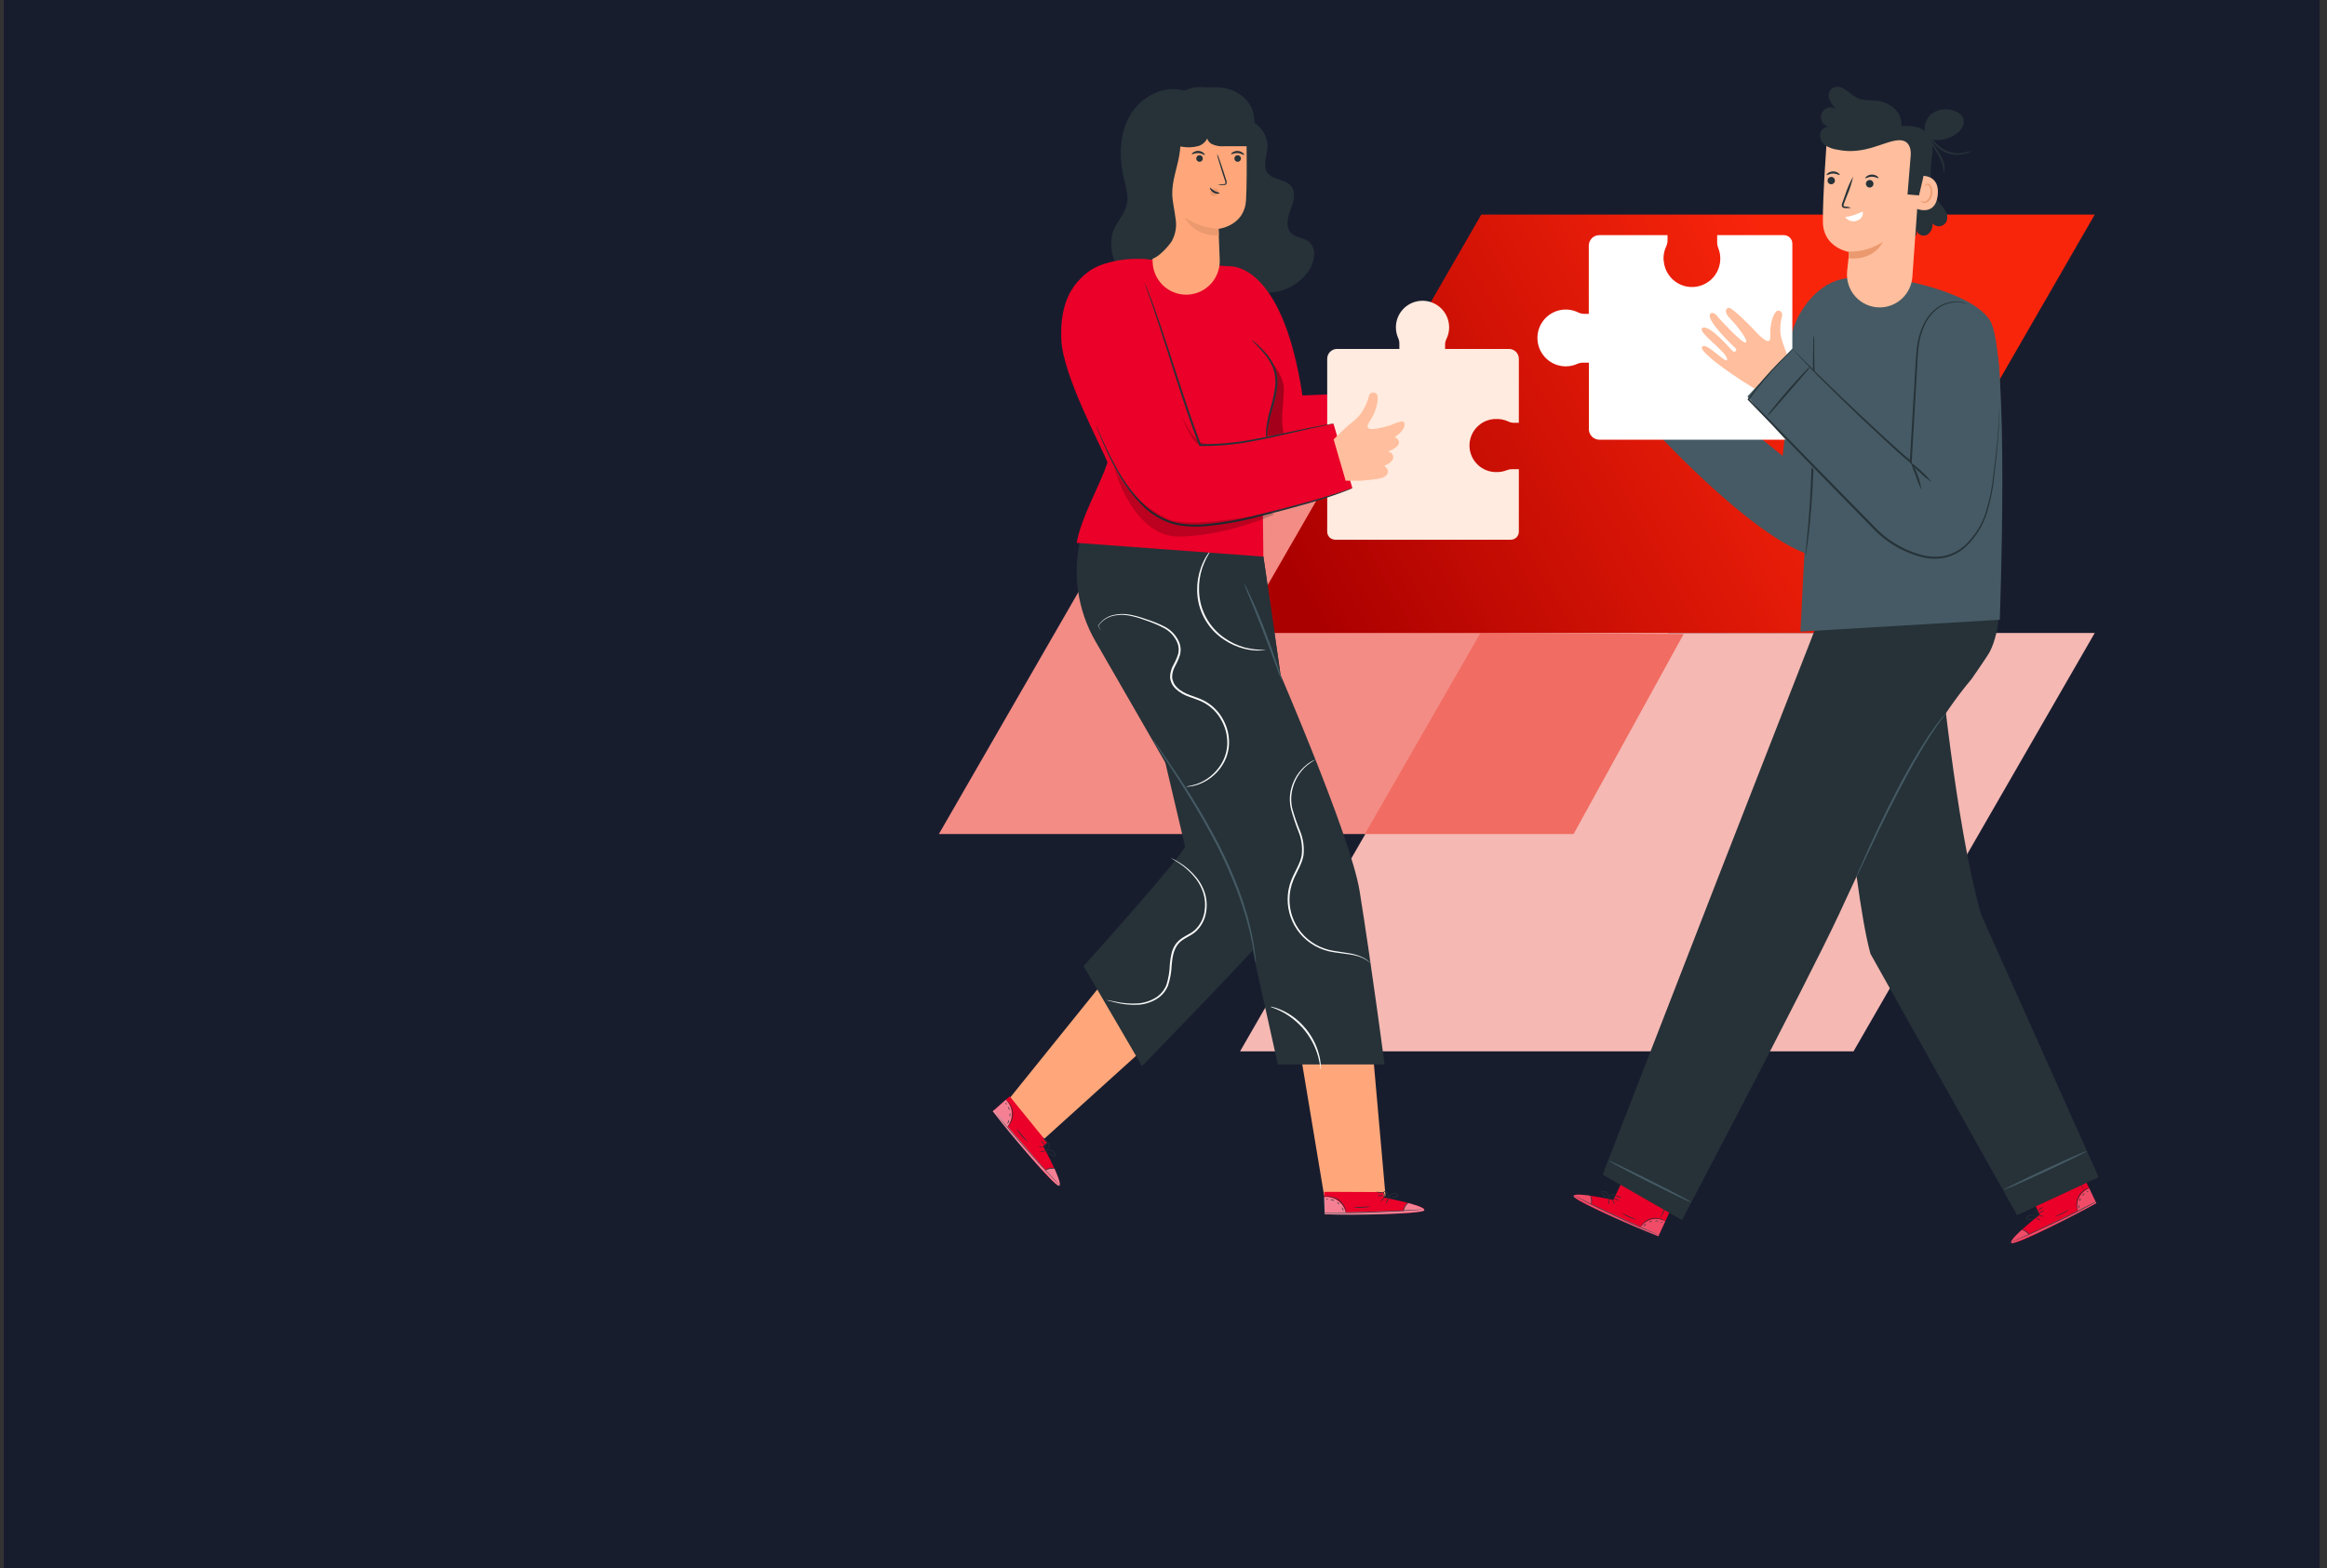 <svg xmlns="http://www.w3.org/2000/svg" xmlns:xlink="http://www.w3.org/1999/xlink" width="623" height="420" viewBox="0 0 623 420">
    <rect x="0" y="0" width="623" height="420" fill="#333333" stroke="none"/>
    <defs>
        <linearGradient id="c4a9nldyxb" x1="71.713%" x2="0%" y1="42.914%" y2="61.987%">
            <stop offset="0%" stop-color="#F9250B"/>
            <stop offset="100%" stop-color="#AB0000"/>
        </linearGradient>
        <path id="eayj43wgsa" d="M0.49 0H620.49V420H0.49z"/>
    </defs>
    <g fill="none" fill-rule="evenodd">
        <g>
            <g>
                <g transform="translate(-738 -236) translate(738.49 236) translate(.02)">
                    <use fill="#181D2E" xlink:href="#eayj43wgsa"/>
                </g>
                <g>
                    <g>
                        <path fill="#F38C85" d="M64.58 53.837L0 165.876 164.238 165.876 228.819 53.837z" transform="translate(-738 -236) translate(738.49 236) translate(250.51 23) translate(.365 34.47)"/>
                        <path fill="#F5B8B3" d="M145.212 112.039L80.631 224.078 244.87 224.078 309.45 112.039z" transform="translate(-738 -236) translate(738.49 236) translate(250.51 23) translate(.365 34.47)"/>
                        <path fill="#F16C62" d="M114.046 165.876L169.932 165.876 199.399 112.314 144.995 112.039z" transform="translate(-738 -236) translate(738.49 236) translate(250.51 23) translate(.365 34.47)"/>
                        <path fill="url(#c4a9nldyxb)" d="M145.212 0L80.631 112.039 244.87 112.039 309.45 0z" transform="translate(-738 -236) translate(738.49 236) translate(250.51 23) translate(.365 34.47)"/>
                    </g>
                    <g fill-rule="nonzero">
                        <g>
                            <path fill="#FFBE9D" d="M35.941 92.348l-3.969-.825c-3.542-1.063-5.546-1.52-6.37-2.683-1.09-1.56.993-2.454.993-2.454s-2.441-1.421-1.876-2.981c.285-.635.947-1.013 1.638-.934 0 0-2.124-1.362-2.392-2.415-.367-1.431 1.4-1.809 1.4-1.809-2.759-2.563-2.094-4.432-1.33-4.471.764-.04 2.976 1.56 2.976 1.56 1.985.993 7.263 3.845 5.785.308-1.479-3.538-1.29-6.807-.625-7.662.36-.373.919-.473 1.386-.247.467.226.736.726.668 1.241.088 1.292.351 2.566.783 3.786.314.991.794 1.922 1.42 2.753.733.993 1.388 1.759 1.984 2.414l2.867 4.114-5.338 10.305z" transform="translate(-738 -236) translate(738.49 236) translate(250.51 23) translate(14.732) translate(145.544 -.002)"/>
                            <path fill="#EA0028" d="M20.661 298.355l3.413-7.214 13.534 6.32-4.882 10.603-.863-.338c-3.83-1.54-19.367-8.079-21.51-10.007-2.392-2.146 10.308.636 10.308.636z" transform="translate(-738 -236) translate(738.49 236) translate(250.51 23) translate(14.732) translate(145.544 -.002)"/>
                            <g fill="#FFF" opacity=".3">
                                <path d="M.377 2.576C1.112 1.528 2.207.788 3.453.499c1.225-.305 2.52-.13 3.621.487L5.308 4.772.377 2.576z" transform="translate(-738 -236) translate(738.49 236) translate(250.51 23) translate(14.732) translate(145.544 -.002) translate(27.488 303.083)"/>
                            </g>
                            <g fill="#FFF" opacity=".3">
                                <path d="M4.733.556S.169-.159.357.746c.189.904 15.647 8.098 22.741 10.682l.12-.318L5.12 2.862S5.507.994 4.733.556z" transform="translate(-738 -236) translate(738.49 236) translate(250.51 23) translate(14.732) translate(145.544 -.002) translate(9.628 296.636)"/>
                            </g>
                            <path fill="#263238" d="M33.054 307.835l-.238-.079-.685-.268-2.51-1.044c-2.114-.894-5.02-2.166-8.186-3.647-3.165-1.48-6.022-2.871-8.066-3.915l-2.411-1.252-.645-.348-.228-.129c.083.021.164.055.238.1l.665.317 2.44 1.203c2.054.994 4.912 2.385 8.077 3.865 3.165 1.481 6.062 2.763 8.165 3.687l2.48 1.093.676.298.228.12z" transform="translate(-738 -236) translate(738.49 236) translate(250.51 23) translate(14.732) translate(145.544 -.002)"/>
                            <path fill="#263238" d="M14.659 299.707c.076-.456.102-.92.079-1.381-.082-.461-.215-.911-.397-1.342.65.758.775 1.835.318 2.723zM19.55 299.548c-.115-.225-.18-.473-.188-.726-.06-.241-.06-.493 0-.735 0 0 .129.308.178.716.065.243.069.5.01.745zM20.959 299.478c-.05 0-.198-.228-.337-.546-.14-.318-.209-.587-.16-.606.05-.02.2.218.328.536.109.188.167.4.169.616zM22.239 298.514c0 .05-.347-.06-.744-.238-.25-.084-.48-.219-.675-.398 0-.05.357.06.744.239.25.083.48.219.675.397zM22.904 297.73c-.308.046-.623-.003-.903-.14-.295-.082-.558-.251-.754-.487.284.08.56.186.823.318.286.08.565.182.834.308z" transform="translate(-738 -236) translate(738.49 236) translate(250.51 23) translate(14.732) translate(145.544 -.002)"/>
                            <path fill="#263238" d="M19.68 298.147c-.31-.086-.601-.224-.864-.408-.298-.184-.577-.397-.834-.636-.155-.14-.295-.296-.416-.467-.075-.107-.107-.238-.09-.367.027-.147.142-.262.288-.289.53-.005 1.036.227 1.379.632.343.405.489.942.397 1.465-.012.088-.042.173-.09.249.034-.312.017-.628-.049-.934-.092-.318-.27-.603-.516-.825-.287-.278-.673-.428-1.071-.418-.189 0-.209.229-.1.398.117.16.25.306.397.437.245.235.507.45.784.646.467.338.794.487.784.517z" transform="translate(-738 -236) translate(738.49 236) translate(250.51 23) translate(14.732) translate(145.544 -.002)"/>
                            <path fill="#263238" d="M19.431 298.087c-.016-.234.05-.466.189-.656.133-.213.313-.393.525-.526.275-.188.625-.225.933-.1.162.127.197.358.08.527-.084.13-.196.239-.328.318-.202.141-.422.255-.655.338-.208.093-.437.134-.665.119 0 0 .248-.08.616-.238.215-.094.419-.214.605-.358.208-.13.446-.418.248-.557-.199-.139-.536 0-.744.1-.201.111-.377.264-.516.447-.107.19-.204.385-.288.586zM34.502 304s-.367-.219-.992-.428c-.839-.277-1.738-.318-2.6-.119-.855.221-1.636.667-2.262 1.292-.476.487-.674.865-.704.855.024-.1.068-.195.129-.279.136-.24.3-.463.486-.665.617-.68 1.422-1.16 2.312-1.382.89-.21 1.824-.147 2.679.18.256.092.503.212.734.357.149.11.228.179.218.189zM35.723 297.71c-.33.967-.722 1.913-1.171 2.832-.396.949-.847 1.875-1.35 2.772.341-.968.735-1.917 1.181-2.842.394-.945.842-1.868 1.34-2.762zM26.773 303.592c-.714-.159-1.407-.402-2.064-.725-.676-.282-1.316-.646-1.905-1.083 0-.05.884.417 1.985.914 1.101.497 2.004.805 1.984.894z" transform="translate(-738 -236) translate(738.49 236) translate(250.51 23) translate(14.732) translate(145.544 -.002)"/>
                            <path fill="#263238" d="M29.472 304.785s-.159.149-.347.308c-.189.159-.318.318-.357.298-.04-.02 0-.248.238-.437.238-.19.466-.219.466-.17zM31.01 304s-.139.149-.337.228c-.199.08-.387.1-.407.05-.02-.05.139-.15.337-.219.199-.07.387-.109.407-.06zM32.707 304.1s-.209-.05-.447-.07c-.238-.02-.417 0-.437 0-.02 0 .18-.18.457-.15.278.03.456.18.427.22zM33.848 304.308s-.11.08-.248.07c-.14-.01-.239-.06-.229-.11.01-.05.11-.08.248-.07.14.01.229.06.229.11z" transform="translate(-738 -236) translate(738.49 236) translate(250.51 23) translate(14.732) translate(145.544 -.002)"/>
                            <path fill="#EA0028" d="M134.813 302.3l-3.374-7.234 13.484-6.38 5.05 10.524-.813.457c-3.622 1.988-18.554 9.788-21.402 10.216-3.175.447 7.055-7.583 7.055-7.583z" transform="translate(-738 -236) translate(738.49 236) translate(250.51 23) translate(14.732) translate(145.544 -.002)"/>
                            <g fill="#FFF" opacity=".3">
                                <path d="M.466 6.263C.12 5.029.247 3.71.824 2.566 1.376 1.434 2.332.55 3.502.092l1.796 3.766L.466 6.263z" transform="translate(-738 -236) translate(738.49 236) translate(250.51 23) translate(14.732) translate(145.544 -.002) translate(144.566 295.134)"/>
                            </g>
                            <g fill="#FFF" opacity=".3">
                                <path d="M3.205 7.8S-.258 10.872.555 11.3c.814.427 16.203-6.956 22.712-10.743l-.169-.288-17.86 8.705s-1.27-1.51-2.033-1.172z" transform="translate(-738 -236) translate(738.49 236) translate(250.51 23) translate(14.732) translate(145.544 -.002) translate(126.707 298.624)"/>
                            </g>
                            <path fill="#263238" d="M150.013 298.783l-.218.129-.645.358-2.401 1.272c-2.034 1.063-4.862 2.494-8.027 3.974-3.165 1.481-6.042 2.803-8.146 3.717l-2.5 1.073-.685.278-.238.08.228-.12.665-.307 2.48-1.113c2.084-.944 4.961-2.266 8.127-3.776 3.165-1.51 5.953-2.912 8.036-3.975l2.421-1.223.665-.328c.078-.022.157-.035.238-.04z" transform="translate(-738 -236) translate(738.49 236) translate(250.51 23) translate(14.732) translate(145.544 -.002)"/>
                            <path fill="#263238" d="M132.035 307.806c-.294-.367-.626-.7-.993-.994-.405-.228-.834-.411-1.28-.547 1.001-.015 1.911.579 2.302 1.5l-.03.04zM135.05 303.89s-.327-.099-.674-.318c-.347-.218-.605-.427-.575-.467.03-.04.327.1.674.318.348.219.596.428.576.467zM135.864 302.787c0 .05-.297 0-.625-.089-.327-.09-.585-.219-.575-.268.213-.019.428.015.625.099.347.07.585.209.575.258zM135.954 301.188c0 .05-.278.238-.665.427s-.714.308-.744.258c.189-.188.415-.334.665-.427.426-.189.714-.308.744-.258zM135.755 300.174s-.228.358-.674.606c-.256.173-.555.27-.864.278.518-.287 1.03-.581 1.538-.884z" transform="translate(-738 -236) translate(738.49 236) translate(250.51 23) translate(14.732) translate(145.544 -.002)"/>
                            <path fill="#263238" d="M134.029 302.927c-.26.188-.553.326-.863.407-.322.112-.655.192-.992.238-.211.026-.425.026-.635 0-.131-.007-.253-.068-.338-.168-.08-.125-.08-.284 0-.408.526-.66 1.444-.855 2.193-.467.213.111.401.263.556.447.058.063.102.137.129.219-.215-.224-.467-.409-.745-.547-.31-.144-.656-.189-.992-.129-.392.045-.75.245-.992.557-.09.169 0 .308.238.328.195.02.39.02.586 0 .335-.036.667-.099.992-.19.486-.158.853-.307.863-.287z" transform="translate(-738 -236) translate(738.49 236) translate(250.51 23) translate(14.732) translate(145.544 -.002)"/>
                            <path fill="#263238" d="M133.83 303.076s-.248-.14-.386-.557c-.082-.24-.106-.495-.07-.745.03-.332.224-.627.516-.785.202-.044.403.078.456.278.034.15.034.307 0 .457-.023.245-.08.486-.168.716-.14.397-.308.606-.328.586-.02-.02.1-.239.209-.626.064-.224.104-.454.119-.686 0-.248-.05-.616-.278-.546-.228.07-.347.407-.397.636-.05.225-.05.46 0 .685.085.208.195.405.327.587zM147.98 295.215s-.398.15-.993.517c-.742.458-1.34 1.116-1.726 1.898-.381.797-.536 1.684-.447 2.564.07.685.228 1.083.198 1.093-.057-.086-.1-.18-.129-.278-.095-.257-.162-.524-.198-.795-.13-.909.012-1.835.407-2.663.399-.836 1.043-1.529 1.845-1.988.238-.14.491-.254.754-.338.095-.019.192-.022.288-.01z" transform="translate(-738 -236) translate(738.49 236) translate(250.51 23) translate(14.732) translate(145.544 -.002)"/>
                            <path fill="#263238" d="M143.921 290.267c.526.877 1.003 1.782 1.429 2.712.477.909.902 1.845 1.27 2.803-.528-.88-1.005-1.79-1.429-2.723-.483-.902-.908-1.835-1.27-2.792zM142.71 300.89c-.573.457-1.203.838-1.875 1.132-.643.351-1.33.615-2.044.785 0 0 .883-.417 1.985-.944 1.101-.526 1.905-1.013 1.935-.974zM145.35 299.617v.467c0 .239.05.448 0 .468-.05.02-.179-.18-.179-.458s.13-.477.179-.477zM145.757 297.918c.05 0 0 .199-.05.408-.05.208-.169.357-.208.347-.04-.01 0-.198 0-.407 0-.209.208-.368.258-.348zM146.908 296.636c0 .05-.17.14-.328.298-.159.16-.258.338-.307.328-.05-.01 0-.258.178-.457.179-.199.457-.169.457-.169zM147.8 295.92s0 .14-.099.24c-.099.099-.198.138-.238.109-.04-.03 0-.14.1-.239.099-.1.198-.149.238-.11z" transform="translate(-738 -236) translate(738.49 236) translate(250.51 23) translate(14.732) translate(145.544 -.002)"/>
                            <path fill="#263238" d="M150.579 292.244L128.75 302.41 89.5 232.422c-5.11-18.463-10.041-83.472-10.041-83.472l28.396 2.167s4.376 46.704 11.232 70.712l31.492 70.415z" transform="translate(-738 -236) translate(738.49 236) translate(250.51 23) translate(14.732) translate(145.544 -.002)"/>
                            <path fill="#455A64" d="M125.258 295.563s.278-.209.823-.497c.546-.288 1.35-.695 2.342-1.182 1.984-.994 4.753-2.296 7.819-3.727 3.065-1.43 5.844-2.693 7.868-3.577.992-.447 1.845-.805 2.41-.994.29-.147.596-.254.913-.318-.249.204-.526.372-.823.497-.556.288-1.35.696-2.342 1.183-1.984.993-4.752 2.295-7.808 3.726s-5.844 2.683-7.878 3.577c-.992.448-1.836.805-2.411.994-.288.149-.595.256-.913.318z" transform="translate(-738 -236) translate(738.49 236) translate(250.51 23) translate(14.732) translate(145.544 -.002)"/>
                            <path fill="#263238" d="M120.753 122.786c.536 0 6.34 17.22.754 28.639-.565 1.142-4.96 7.433-4.96 7.433-15.459 18.264-31.116 53.66-35.481 62.991-8.93 19.09-42.03 81.882-42.03 81.882l-21.232-12.173 31.045-79.944 28.179-72.144 43.725-16.684z" transform="translate(-738 -236) translate(738.49 236) translate(250.51 23) translate(14.732) translate(145.544 -.002)"/>
                            <path fill="#263238" d="M80.203 203.495L63.226 196.698 64.04 199.193 77.484 204.121z" transform="translate(-738 -236) translate(738.49 236) translate(250.51 23) translate(14.732) translate(145.544 -.002)"/>
                            <path fill="#455A64" d="M109.67 168.05c-.071.157-.165.305-.277.437l-.873 1.182c-.754.994-1.826 2.544-3.066 4.462-2.49 3.836-5.626 9.321-8.83 15.522-3.205 6.2-5.954 11.924-7.889 16.038l-2.331 4.9-.645 1.321c-.068.159-.155.309-.258.447.032-.168.085-.332.159-.487l.565-1.361c.496-1.183 1.24-2.882 2.173-4.969 1.885-4.173 4.544-9.937 7.769-16.128 2.685-5.323 5.667-10.492 8.93-15.482 1.29-1.898 2.4-3.388 3.214-4.382.377-.457.695-.825.993-1.123.106-.14.229-.268.367-.378zM19.421 287.832c.06-.12 5.07 2.266 11.192 5.336 6.122 3.07 11.023 5.674 10.914 5.804-.109.129-5.07-2.266-11.192-5.337-6.122-3.07-10.973-5.674-10.914-5.803z" transform="translate(-738 -236) translate(738.49 236) translate(250.51 23) translate(14.732) translate(145.544 -.002)"/>
                            <path fill="#263238" d="M44.652 81.626c-1.151 2.603-2.457 5.135-3.909 7.582-1.3 2.533-2.759 4.983-4.365 7.334 1.153-2.605 2.459-5.14 3.909-7.592 1.309-2.526 2.766-4.972 4.365-7.324z" transform="translate(-738 -236) translate(738.49 236) translate(250.51 23) translate(14.732) translate(145.544 -.002)"/>
                            <path fill="#455A64" d="M84.767 51.387c1.16 0 2.54 8.447 3.71 23.62 1.33 17.212 1.211 34.582-3.542 45.503-.886 2.355-2.67 4.26-4.96 5.297-12.304 5.087-46.247-31.362-46.247-31.362l8.355-14.677 23.902 19.328s2.38-19.557 1.924-28.57c-.367-6.837 6.45-19.06 16.858-19.139z" transform="translate(-738 -236) translate(738.49 236) translate(250.51 23) translate(14.732) translate(145.544 -.002)"/>
                            <path fill="#455A64" d="M95.343 51.556s20.757 3.04 26.125 11.21c5.368 8.168 2.649 80.212 2.649 80.212l-53.36 3.16s4.306-91.7 6.945-92.743c6.628-2.604 16.848-2.097 17.641-1.839z" transform="translate(-738 -236) translate(738.49 236) translate(250.51 23) translate(14.732) translate(145.544 -.002)"/>
                            <path fill="#FFF" d="M34.104 46.739c-.09-1.287.148-2.576.694-3.744.242-.5.37-1.048.374-1.603V39.97H16.89c-1.55 0-2.805 1.26-2.805 2.814v18.264H12.85c-.571-.006-1.134-.142-1.645-.398-3.157-1.526-6.945-.68-9.161 2.043-2.216 2.724-2.282 6.617-.16 9.415 2.123 2.798 5.88 3.77 9.088 2.354.482-.22 1.005-.336 1.534-.34h1.603V91.93c-.001.747.294 1.464.82 1.993.526.53 1.24.826 1.985.826h49.384c1.263 0 2.286-1.026 2.286-2.293V42.263c.002-.608-.239-1.193-.668-1.623-.429-.43-1.011-.671-1.618-.67H48.455V42c-.002.47.09.935.268 1.369 1.141 2.789.533 5.99-1.551 8.162-2.084 2.172-5.25 2.904-8.072 1.866-2.82-1.038-4.764-3.65-4.955-6.658h-.04z" transform="translate(-738 -236) translate(738.49 236) translate(250.51 23) translate(14.732) translate(145.544 -.002)"/>
                            <path fill="#263238" d="M74.378 66.88c.031.197.048.396.05.595v1.72c0 1.56 0 3.706.08 6.32 0 5.336.089 12.71-.08 20.868-.169 8.158-.615 15.522-1.16 20.868-.279 2.663-.546 4.8-.765 6.28-.109.696-.198 1.252-.278 1.7-.014.2-.057.397-.129.586-.013-.199-.013-.398 0-.597.05-.447.1-.993.18-1.709.148-1.49.366-3.637.594-6.29.457-5.316.864-12.67.993-20.809.129-8.138.158-15.501.228-20.868 0-2.613.07-4.76.09-6.32 0-.695 0-1.272.049-1.719.02-.214.071-.425.148-.626zM106.119 17.59c-.854 5.427-.804 10.187 1.845 13.724.575.68 1.105 1.398 1.588 2.147.483.761.63 1.69.406 2.563-.25.781-.902 1.366-1.705 1.529-.802.163-1.63-.122-2.164-.744.176 1.256-.424 2.493-1.518 3.13-.554.256-1.195.242-1.737-.038-.542-.279-.926-.793-1.041-1.392 0 0 .704 2.752-2.451 2.325l2.222-18.88 4.555-4.363z" transform="translate(-738 -236) translate(738.49 236) translate(250.51 23) translate(14.732) translate(145.544 -.002)"/>
                            <path fill="#FFBE9D" d="M91.98 59.327c-2.49 0-4.861-1.059-6.527-2.912-1.665-1.853-2.466-4.327-2.204-6.807.287-2.822.545-5.117.545-5.117s-6.945-1.083-7.034-8.04c-.09-6.955 1.12-22.924 1.12-22.924 8.04-3.457 17.318-2.286 24.25 3.06l.992.785-2.41 33.787c-.328 4.592-4.136 8.154-8.732 8.168z" transform="translate(-738 -236) translate(738.49 236) translate(250.51 23) translate(14.732) translate(145.544 -.002)"/>
                            <path fill="#263238" d="M79.667 26.087c.399-.371.424-.995.057-1.398-.368-.403-.991-.433-1.396-.069-.405.365-.44.989-.08 1.398.177.2.428.32.695.334.267.013.528-.082.724-.265zM77.742 23.891c.11.12.794-.407 1.746-.407.953 0 1.657.487 1.756.367.1-.119-.05-.268-.357-.506-.406-.295-.897-.448-1.399-.438-.503 0-.993.16-1.399.457-.297.259-.397.477-.347.527zM88.765 25.352c-.23.136-.395.36-.459.62-.063.26-.02.534.122.761.136.233.36.401.623.465.262.064.538.018.766-.127.231-.138.397-.364.458-.626.062-.262.015-.539-.13-.765-.138-.229-.362-.393-.621-.454-.26-.062-.533-.017-.759.126zM88.13 24.736c.11.119.794-.408 1.746-.408.953 0 1.657.487 1.757.368.099-.12-.06-.268-.358-.507-.409-.296-.904-.45-1.408-.437-.503 0-.992.168-1.39.477-.297.238-.396.457-.347.507zM84.3 32.636c-.495-.19-1.018-.3-1.547-.328-.248 0-.447-.08-.467-.219-.01-.25.052-.499.179-.715l.754-1.988c.72-1.644 1.269-3.36 1.637-5.117-.879 1.58-1.597 3.244-2.143 4.968-.248.676-.486 1.322-.714 1.988-.167.32-.216.69-.14 1.043.072.193.23.34.427.398.14.036.283.056.427.06.53.06 1.067.03 1.587-.09z" transform="translate(-738 -236) translate(738.49 236) translate(250.51 23) translate(14.732) translate(145.544 -.002)"/>
                            <path fill="#FFF" d="M87.406 33.7c.992-.597-2.748 1.46-4.693 1.36.666 1.036 1.959 1.473 3.115 1.054 2.084-.765 1.578-2.415 1.578-2.415z" transform="translate(-738 -236) translate(738.49 236) translate(250.51 23) translate(14.732) translate(145.544 -.002)"/>
                            <path fill="#EB996E" d="M83.735 44.391c3.206.06 6.356-.84 9.049-2.583 0 0-2.144 4.968-9.069 4.382l.02-1.799z" transform="translate(-738 -236) translate(738.49 236) translate(250.51 23) translate(14.732) translate(145.544 -.002)"/>
                            <path fill="#FFBE9D" d="M103.122 24.11c.15-.05 5.18-.398 4.346 5.465-.833 5.863-6.47 3.08-6.46 2.912.01-.17 2.114-8.377 2.114-8.377z" transform="translate(-738 -236) translate(738.49 236) translate(250.51 23) translate(14.732) translate(145.544 -.002)"/>
                            <path fill="#EB996E" d="M103.092 30.688s.09.09.258.189c.224.142.496.189.754.13.84-.382 1.41-1.188 1.489-2.108.093-.498.07-1.012-.07-1.5-.06-.387-.304-.721-.655-.894-.234-.104-.509-.02-.644.198-.1.15-.08.269-.12.279-.04.01-.109-.12 0-.348.051-.145.154-.265.288-.338.177-.104.39-.13.586-.07.473.187.812.61.893 1.113.18.541.222 1.119.119 1.68-.09 1.077-.818 1.995-1.846 2.325-.332.045-.667-.06-.913-.288-.148-.229-.158-.358-.139-.368z" transform="translate(-738 -236) translate(738.49 236) translate(250.51 23) translate(14.732) translate(145.544 -.002)"/>
                            <path fill="#263238" d="M76.016 12.86c.212-1.228 1.369-2.06 2.6-1.867-1.095-.094-2.014-.865-2.298-1.928-.285-1.062.126-2.19 1.027-2.82.9-.63 2.099-.626 2.997.008-.783-.736-1.404-1.626-1.826-2.614-.436-1.036-.165-2.235.675-2.981.92-.533 2.055-.533 2.976 0 1.429.725 2.51 2.037 3.969 2.653 1.458.616 3.175.467 4.792.636 1.798.147 3.503.86 4.872 2.037 1.383 1.19 2.12 2.969 1.984 4.79 2.193-.13 4.594 0 6.29 1.361-.261-1.802.467-3.606 1.906-4.72 1.832-1.276 4.195-1.51 6.24-.616.966.33 1.747 1.051 2.154 1.988.446 1.341-.397 2.782-1.459 3.716-2.014 1.712-4.72 2.365-7.292 1.759.402 1.037.571 2.15.496 3.26-.11 1.917-1.647 3.905-2.322 5.703l-.149 1.183-1.15 4.919-3.077-.249.844-10.334s.575-4.343-3.195-4.194c-3.77.15-9.118 4.074-16.341 2.554-1.186-.141-2.324-.545-3.334-1.183-.97-.703-1.494-1.867-1.38-3.06z" transform="translate(-738 -236) translate(738.49 236) translate(250.51 23) translate(14.732) translate(145.544 -.002)"/>
                            <path fill="#263238" d="M116.467 17.402c-.58.445-1.262.74-1.984.855-3.614.822-7.31-.996-8.87-4.363-.355-.645-.543-1.37-.546-2.106.09 0 .248.805.873 1.987 1.641 3.064 5.05 4.739 8.473 4.164 1.27-.259 2.014-.636 2.054-.537z" transform="translate(-738 -236) translate(738.49 236) translate(250.51 23) translate(14.732) translate(145.544 -.002)"/>
                            <path fill="#263238" d="M109.095 23.126c-.08 0 0-.616-.178-1.53-.283-1.195-.77-2.331-1.44-3.36-.7-1.049-1.33-2.144-1.884-3.278-.258-.47-.395-.995-.397-1.53.277.436.52.895.724 1.37.447.835 1.21 1.909 1.985 3.17.71 1.075 1.178 2.293 1.369 3.568.115.535.053 1.094-.179 1.59z" transform="translate(-738 -236) translate(738.49 236) translate(250.51 23) translate(14.732) translate(145.544 -.002)"/>
                            <path fill="#FFBE9D" d="M57.69 80.602c-3.454-2.103-6.79-4.396-9.991-6.866-3.84-3.25-3.562-3.607-3.116-3.975 1.19-1.063 6.945 5.465 6.519 3.319-.427-2.146-7.938-7.135-6.668-8.188 1.687-1.381 7.6 5.565 8.146 6.111.546.547 1.34-.238.824-.705-.745-.676-8.365-7.95-6.727-9.321.912-.766 2.083 1.043 2.083 1.043s6.648 7.363 7.402 6.688c.754-.676-2.977-5.138-4.366-6.549-1.389-1.411-1.26-2.613-.158-2.723.744-.07 5.04 4.144 6.37 5.565 1.329 1.421 4.88 5.406 4.683 1.988-.199-3.419.892-6.142 1.686-6.668.794-.527 1.796.427 1.42 1.42-.304 1.121-.45 2.278-.438 3.439-.028.932.1 1.863.378 2.753.238.765.476 1.44.704 2.037l2.332 6.429-5.854 7.423-5.23-3.22z" transform="translate(-738 -236) translate(738.49 236) translate(250.51 23) translate(14.732) translate(145.544 -.002)"/>
                            <path fill="#455A64" d="M115.445 58.502c1.23.308 8.553 4.104 8.672 20.73.09 13.216-.923 42.55-9.922 46.912-4.078 1.988-10.27 1.988-15.647-1.54-15.16-9.808-42.01-41.428-42.01-41.428l12.016-12.819s31.195 31.8 32.524 30.627c1.985-1.77-1.061-16.953.645-31.958 1.171-10.673 6.132-12.422 13.722-10.524z" transform="translate(-738 -236) translate(738.49 236) translate(250.51 23) translate(14.732) translate(145.544 -.002)"/>
                            <path fill="#263238" d="M68.535 70.814c-.06.082-.13.155-.209.219l-.645.636c-.565.546-1.399 1.361-2.45 2.454-2.995 3.097-5.748 6.42-8.236 9.938v-.229c8.474 8.655 20.836 21.246 34.558 35.247 3.242 3.088 7.196 5.324 11.51 6.509 2.032.566 4.166.661 6.24.278 1.974-.437 3.806-1.363 5.329-2.693 2.78-2.55 4.813-5.81 5.883-9.43.949-3.156 1.587-6.398 1.905-9.679.804-5.962 1.23-10.93 1.42-14.28.098-1.689.148-2.98.188-3.895v-.994c-.014-.112-.014-.225 0-.338.015.116.015.233 0 .348v.994c0 .894 0 2.206-.09 3.905-.129 3.389-.496 8.298-1.26 14.32-.296 3.309-.918 6.58-1.855 9.768-1.073 3.7-3.13 7.04-5.953 9.659-1.58 1.389-3.484 2.356-5.537 2.812-2.146.399-4.355.304-6.459-.278-4.403-1.196-8.44-3.47-11.747-6.618-13.772-14.022-26.035-26.701-34.45-35.377l-.108-.109.089-.12c2.523-3.508 5.323-6.808 8.374-9.867 1.082-1.063 1.984-1.858 2.53-2.395l.675-.586.298-.199z" transform="translate(-738 -236) translate(738.49 236) translate(250.51 23) translate(14.732) translate(145.544 -.002)"/>
                            <path fill="#263238" d="M68.544 70.357s.07 0 .17.14l.465.466 1.776 1.799c1.538 1.57 3.79 3.816 6.618 6.568 2.828 2.753 6.241 6.032 10.09 9.63l6.073 5.634c2.133 1.928 4.336 3.975 6.697 5.903l-.406.198c.07-1.172.139-2.414.208-3.666.397-6.569.764-12.83 1.101-18.523.209-2.842.258-5.555.566-8.09.229-2.369.88-4.678 1.925-6.816.865-1.777 2.178-3.298 3.81-4.412 1.247-.818 2.68-1.307 4.167-1.421.933-.078 1.872.037 2.758.338.311.091.608.225.883.397 0 0-.307-.129-.913-.298-.882-.252-1.805-.333-2.718-.238-1.44.149-2.82.65-4.019 1.46-1.561 1.118-2.817 2.612-3.65 4.343-.995 2.109-1.613 4.375-1.826 6.698-.278 2.504-.308 5.217-.506 8.059l-1.062 18.522c-.07 1.253-.149 2.505-.208 3.667v.507l-.387-.308c-2.421-1.987-4.584-3.975-6.718-5.962-2.133-1.988-4.137-3.856-6.062-5.664-3.83-3.628-7.223-6.956-10.02-9.71-2.799-2.752-5.011-5.087-6.51-6.697-.764-.795-1.32-1.43-1.706-1.868l-.427-.487c-.129-.11-.178-.169-.169-.169z" transform="translate(-738 -236) translate(738.49 236) translate(250.51 23) translate(14.732) translate(145.544 -.002)"/>
                            <path fill="#263238" d="M61.837 88.483c.428-.762.937-1.475 1.518-2.127.992-1.262 2.401-2.981 4.019-4.84 1.617-1.858 3.115-3.497 4.226-4.66.568-.663 1.204-1.266 1.895-1.798-.475.733-1.02 1.418-1.627 2.047l-4.107 4.75-4.128 4.74c-.538.684-1.139 1.317-1.796 1.888zM103.142 108.158c-.613-1.215-1.118-2.482-1.508-3.786-.56-1.24-1.012-2.527-1.35-3.846 1.472 2.318 2.445 4.917 2.858 7.632z" transform="translate(-738 -236) translate(738.49 236) translate(250.51 23) translate(14.732) translate(145.544 -.002)"/>
                            <path fill="#263238" d="M105.87 106.042c-1.168-.721-2.24-1.586-3.194-2.574-1.066-.875-2.022-1.876-2.848-2.981 2.242 1.586 4.273 3.453 6.043 5.555z" transform="translate(-738 -236) translate(738.49 236) translate(250.51 23) translate(14.732) translate(145.544 -.002)"/>
                        </g>
                        <g>
                            <path fill="#FFA77A" d="M44.641 254.075L12.772 282.883 4.04 271.694 31.97 237.043z" transform="translate(-738 -236) translate(738.49 236) translate(250.51 23) translate(14.732) translate(.049 -.002)"/>
                            <path fill="#EA0028" d="M13.506 283.966l1.091-.993L4.537 270.6l-4.535 3.975.605.775c2.71 3.448 14.03 17.34 16.63 18.95 2.897 1.789-3.731-10.335-3.731-10.335z" transform="translate(-738 -236) translate(738.49 236) translate(250.51 23) translate(14.732) translate(.049 -.002)"/>
                            <g fill="#FFF" opacity=".5">
                                <path d="M3.901 7.525c.85-1.06 1.274-2.4 1.191-3.757-.06-1.341-.628-2.61-1.587-3.547L.18 3.2 3.9 7.526z" transform="translate(-738 -236) translate(738.49 236) translate(250.51 23) translate(14.732) translate(.049 -.002) translate(0 271.284)"/>
                            </g>
                            <path fill="#FFF" d="M16.572 290.048s2.103 4.452 1.12 4.521c-.981.07-12.898-13.534-17.69-19.993l.288-.219 13.821 15.99s1.816-.965 2.46-.299z" opacity=".5" transform="translate(-738 -236) translate(738.49 236) translate(250.51 23) translate(14.732) translate(.049 -.002)"/>
                            <path fill="#263238" d="M.131 274.168c.045.079.098.152.159.219l.476.626 1.816 2.246c1.538 1.888 3.71 4.462 6.161 7.254 2.451 2.792 4.733 5.277 6.41 7.055l1.984 2.087.546.557c.062.07.132.133.208.188l-.178-.218-.526-.577c-.526-.586-1.18-1.291-1.985-2.126-1.647-1.799-3.909-4.293-6.36-7.085-2.45-2.793-4.633-5.356-6.21-7.225l-1.856-2.206-.506-.596c-.039-.07-.086-.138-.139-.199z" transform="translate(-738 -236) translate(738.49 236) translate(250.51 23) translate(14.732) translate(.049 -.002)"/>
                            <path fill="#263238" d="M13.923 290.505c.44-.225.907-.395 1.389-.507.49-.056.987-.056 1.478 0-.46-.252-.998-.323-1.508-.198-.525.06-1.009.31-1.36.705zM12.613 285.417c.258.062.526.062.784 0 .426-.06.764-.159.754-.218-.525-.045-1.053.04-1.538.248v-.03zM12.276 284.006s.277.13.644.17c.368.039.665 0 .675 0 .01 0-.288-.13-.655-.17-.367-.04-.664-.06-.664 0zM12.86 282.406s.17.338.467.686c.298.348.576.606.615.566.04-.04-.168-.337-.476-.685-.307-.348-.565-.606-.605-.567zM13.466 281.492c.04.327.183.633.407.875.327.427.694.675.724.636.03-.04-.268-.338-.565-.756-.169-.266-.358-.519-.566-.755z" transform="translate(-738 -236) translate(738.49 236) translate(250.51 23) translate(14.732) translate(.049 -.002)"/>
                            <path fill="#263238" d="M14.002 284.91c.182.29.414.546.685.756.274.249.573.468.893.656.185.128.39.229.605.298.128.049.269.049.397 0 .14-.076.223-.228.208-.388-.156-.542-.544-.987-1.06-1.213-.516-.227-1.105-.212-1.609.04-.087.04-.164.098-.228.17.313-.14.65-.217.992-.23.35-.003.695.093.992.28.371.215.637.574.734.993 0 .199-.158.278-.357.218-.196-.073-.385-.163-.565-.268-.316-.18-.617-.382-.903-.606-.506-.437-.754-.735-.784-.706z" transform="translate(-738 -236) translate(738.49 236) translate(250.51 23) translate(14.732) translate(.049 -.002)"/>
                            <path fill="#263238" d="M14.14 285.139c.242-.046.458-.181.606-.378.182-.2.311-.443.377-.705.128-.337.064-.718-.169-.994-.18-.127-.427-.092-.565.08-.105.125-.182.27-.228.427-.08.251-.127.512-.14.775-.037.237-.013.48.07.706.037-.23.057-.463.06-.696.038-.247.098-.49.178-.725.07-.249.298-.577.506-.418.15.237.193.525.12.795-.054.239-.16.462-.308.656-.155.173-.324.332-.506.477zM3.594 271.535s.337.308.744.904c.537.775.85 1.683.903 2.624.035.938-.185 1.869-.635 2.693-.357.626-.685.993-.655.993.03 0 .1-.06.238-.208.2-.212.377-.445.526-.696.512-.83.761-1.797.714-2.772-.055-.977-.4-1.915-.992-2.693-.173-.234-.373-.448-.595-.636-.139-.16-.238-.219-.248-.209zM6.362 279.296c.377.683.84 1.314 1.38 1.878.492.609 1.062 1.15 1.696 1.61 0 0-.695-.775-1.538-1.74-.843-.963-1.439-1.778-1.538-1.748z" transform="translate(-738 -236) translate(738.49 236) translate(250.51 23) translate(14.732) translate(.049 -.002)"/>
                            <path fill="#263238" d="M4.328 276.95c-.06 0-.109.21-.218.438-.11.229-.228.427-.189.467.04.04.238-.11.367-.387.13-.279.09-.517.04-.517zM4.646 275.102c-.05 0-.11.18-.13.418-.02.238 0 .427.07.427s.11-.179.129-.417c.02-.239-.02-.428-.07-.428zM4.04 273.403s.11.199.199.428c.09.228.109.437.168.447.06.01.13-.239 0-.517-.129-.278-.347-.407-.367-.358zM3.485 272.3v.269c0 .129.129.228.178.208.05-.02 0-.139 0-.278 0-.14-.129-.219-.178-.199z" transform="translate(-738 -236) translate(738.49 236) translate(250.51 23) translate(14.732) translate(.049 -.002)"/>
                            <path fill="#FFA77A" d="M101.325 253.777L105.164 297.292 88.744 297.292 81.501 253.777z" transform="translate(-738 -236) translate(738.49 236) translate(250.51 23) translate(14.732) translate(.049 -.002)"/>
                            <path fill="#EA0028" d="M104.688 297.7v-1.461l-15.944-.07.188 6.032h.992c4.386.08 22.285.12 25.172-.874 3.116-1.074-10.408-3.627-10.408-3.627z" transform="translate(-738 -236) translate(738.49 236) translate(250.51 23) translate(14.732) translate(.049 -.002)"/>
                            <g fill="#FFF" opacity=".5">
                                <path d="M6.263 4.742c-.28-1.33-1.044-2.51-2.143-3.309C3.04.647 1.706.293.38.44l.158 4.442 5.725-.139z" transform="translate(-738 -236) translate(738.49 236) translate(250.51 23) translate(14.732) translate(.049 -.002) translate(88.305 297.121)"/>
                            </g>
                            <path fill="#FFF" d="M111.286 299.18s4.763 1.193 4.207 1.988c-.556.795-18.653 1.44-26.66.993v-.357l21.114-.567s.416-1.977 1.34-2.057z" opacity=".5" transform="translate(-738 -236) translate(738.49 236) translate(250.51 23) translate(14.732) translate(.049 -.002)"/>
                            <path fill="#263238" d="M88.595 301.843h3.939c2.44 0 5.804 0 9.515-.169 3.71-.168 7.074-.318 9.505-.486l2.877-.22.784-.079h.268-1.052l-2.887.16c-2.43.139-5.784.307-9.495.437-3.711.129-7.074.188-9.515.218h-3.661l-.278.14z" transform="translate(-738 -236) translate(738.49 236) translate(250.51 23) translate(14.732) translate(.049 -.002)"/>
                            <path fill="#263238" d="M109.957 301.525c.109-.483.272-.953.486-1.4.286-.415.619-.796.992-1.134-.49.193-.888.566-1.111 1.044-.302.434-.433.965-.367 1.49zM105.194 299.31c.05 0 .268-.249.486-.627.219-.377.357-.695.308-.725-.202.175-.365.392-.476.636-.157.213-.265.457-.318.715zM103.894 298.683s.278-.139.546-.397.446-.497.407-.527c-.04-.03-.278.13-.546.388s-.446.477-.407.536zM103.031 297.213c.265.087.547.11.824.07.282.023.566-.014.833-.11-.268-.092-.553-.119-.833-.08-.457.01-.824.06-.824.12zM102.704 296.16c.278.174.604.257.932.238.34.055.687 0 .993-.16-.31-.032-.623-.032-.933 0-.328-.054-.66-.08-.992-.079z" transform="translate(-738 -236) translate(738.49 236) translate(250.51 23) translate(14.732) translate(.049 -.002)"/>
                            <path fill="#263238" d="M105.68 297.908c.328.058.664.058.992 0 .369-.06.73-.153 1.082-.278.211-.07.414-.163.605-.278.12-.075.209-.192.248-.328.024-.154-.041-.308-.168-.398-.815-.372-1.78-.109-2.292.626-.153.207-.258.444-.308.696-.024.088-.024.18 0 .268.1-.315.247-.613.437-.884.22-.274.512-.48.843-.596.39-.164.83-.164 1.22 0 .169.119.11.308-.07.427-.177.102-.362.188-.555.258-.338.132-.686.235-1.042.308-.595.13-.992.15-.992.18z" transform="translate(-738 -236) translate(738.49 236) translate(250.51 23) translate(14.732) translate(.049 -.002)"/>
                            <path fill="#263238" d="M105.958 297.948c.11-.218.142-.467.09-.706-.04-.267-.145-.52-.308-.735-.178-.309-.508-.498-.863-.497-.212.059-.343.272-.298.487.025.163.09.316.188.447.14.222.311.422.506.597.161.181.366.318.596.397 0 0-.209-.179-.506-.487-.165-.186-.314-.386-.447-.596-.149-.219-.258-.596 0-.656.258-.06.526.219.685.407.15.193.255.417.307.656.035.227.052.456.05.686zM88.813 297.49s.456-.059 1.17 0c.94.082 1.837.426 2.59.995.75.563 1.33 1.323 1.677 2.196.268.675.308 1.133.347 1.123.016-.106.016-.213 0-.318-.042-.288-.112-.57-.208-.845-.315-.925-.903-1.732-1.687-2.315-.787-.573-1.726-.902-2.698-.944-.29-.025-.583-.025-.873 0-.112.018-.22.055-.318.109zM96.512 300.263c.765.147 1.546.19 2.322.13.78.005 1.556-.088 2.312-.279 0-.06-1.042.05-2.322.09-1.28.04-2.312.01-2.312.06z" transform="translate(-738 -236) translate(738.49 236) translate(250.51 23) translate(14.732) translate(.049 -.002)"/>
                            <path fill="#263238" d="M93.407 300.353s.09.218.208.447c.12.229.179.447.228.447.05 0 .08-.258-.06-.527-.138-.268-.346-.407-.376-.367zM92.186 298.942s.07.198.239.357c.168.16.337.259.377.22.04-.04-.07-.2-.248-.359-.179-.159-.338-.258-.368-.218zM90.49 298.326c0 .06.218.05.456.119.238.07.407.199.447.159.04-.04-.1-.259-.397-.338-.298-.08-.526.02-.506.06zM89.28 298.057c0 .05.079.13.208.18.129.049.258 0 .278 0 .02 0-.08-.13-.209-.18-.129-.05-.258-.05-.278 0zM72.462 126.065s12.849 85.46 10.983 89.623c-1.865 4.164-43.487 46.804-43.487 46.804l-15.637-26.79s27.543-30.557 27.146-32.137c-.397-1.58-19.844-84.377-19.844-84.377l40.839 6.877z" transform="translate(-738 -236) translate(738.49 236) translate(250.51 23) translate(14.732) translate(.049 -.002)"/>
                            <path fill="#263238" d="M77.036 157.625c-.13-.914-10.498-24.256-10.498-24.256l5.03-7.115.894-.189 4.574 31.56z" transform="translate(-738 -236) translate(738.49 236) translate(250.51 23) translate(14.732) translate(.049 -.002)"/>
                            <path fill="#263238" d="M24.32 118.016l-.783 3.17c-2.27 9.354-.848 19.225 3.969 27.556l34.806 60.447c2.473 4.283 4.273 8.922 5.338 13.753l8.681 39.113h28.575s-3.532-26.83-6.677-46.397c-2.381-14.776-22.126-60.616-31.69-82.319l5.953-7.304-10.29-1.719-37.881-6.3z" transform="translate(-738 -236) translate(738.49 236) translate(250.51 23) translate(14.732) translate(.049 -.002)"/>
                            <path fill="#455A64" d="M67.292 133.2c.4 1.307.887 2.585 1.459 3.826.992 2.335 2.262 5.564 3.651 9.152 1.39 3.587 2.61 6.866 3.483 9.231.42 1.3.923 2.572 1.508 3.806-.036-.37-.12-.734-.248-1.083-.189-.676-.486-1.66-.873-2.862-.784-2.405-1.985-5.694-3.334-9.3-1.35-3.608-2.768-6.808-3.82-9.103-.526-1.153-.992-2.077-1.28-2.703-.138-.344-.322-.669-.546-.964zM70.418 234.817c.022-.224.022-.45 0-.675-.06-.507-.13-1.143-.218-1.938-.1-1.024-.252-2.043-.457-3.051-.228-1.173-.446-2.534-.833-3.975-.179-.735-.367-1.51-.566-2.305-.198-.795-.476-1.62-.734-2.475-.476-1.719-1.151-3.497-1.806-5.386-1.556-4.066-3.328-8.047-5.308-11.924-3.668-6.973-7.73-13.731-12.164-20.242-1.677-2.504-3.066-4.522-4.039-5.903l-1.12-1.54c-.127-.188-.27-.364-.427-.527.085.211.195.411.327.597l1.042 1.64c.992 1.48 2.282 3.507 3.89 5.961 3.264 5.068 7.768 12.104 11.995 20.272 1.952 3.845 3.71 7.785 5.268 11.806.665 1.868 1.36 3.637 1.856 5.336.258.845.526 1.66.754 2.454.228.795.407 1.55.595 2.286.417 1.45.655 2.792.913 3.975.258 1.182.437 2.186.556 2.98.119.796.238 1.422.327 1.919.022.243.072.483.149.715z" transform="translate(-738 -236) translate(738.49 236) translate(250.51 23) translate(14.732) translate(.049 -.002)"/>
                            <path fill="#FAFAFA" d="M29.014 145.89s-.08-.09-.219-.299l-.605-.993c.964-1.517 2.506-2.573 4.267-2.922 1.303-.293 2.65-.334 3.968-.119 1.549.27 3.07.68 4.545 1.222 1.704.528 3.363 1.192 4.96 1.988 1.824.91 3.258 2.448 4.039 4.332.39 1.029.455 2.153.188 3.22-.325 1.034-.754 2.033-1.28 2.981-.536.925-.827 1.972-.843 3.04.087 1.08.58 2.085 1.38 2.813 1.904 1.898 4.722 2.246 7.054 3.428 2.275 1.154 4.13 2.997 5.298 5.267 1.097 2.019 1.612 4.303 1.488 6.598-.117 2-.76 3.934-1.865 5.605-1.577 2.426-3.932 4.241-6.678 5.147-.739.234-1.5.39-2.272.467-.267.02-.536.02-.803 0 1.01-.147 2.005-.38 2.976-.695 2.654-.955 4.915-2.766 6.43-5.148 1.046-1.624 1.648-3.495 1.746-5.425.093-2.215-.418-4.414-1.478-6.36-1.138-2.171-2.925-3.933-5.11-5.038-1.121-.557-2.381-.934-3.642-1.411-1.32-.436-2.531-1.151-3.552-2.097-.892-.82-1.438-1.95-1.528-3.16.018-1.155.329-2.287.903-3.29.515-.922.937-1.894 1.26-2.9.245-.973.183-1.997-.178-2.932-.726-1.783-2.073-3.241-3.79-4.104-1.57-.81-3.203-1.49-4.882-2.038-1.443-.555-2.934-.975-4.455-1.252-1.27-.234-2.575-.217-3.84.05-1.708.316-3.222 1.299-4.207 2.733l.546.993c.07.093.13.193.179.299zM101.156 234.927c-.701-.617-1.495-1.12-2.352-1.491-1.022-.402-2.087-.682-3.175-.835-1.26-.208-2.728-.338-4.335-.596-1.782-.256-3.5-.839-5.07-1.72-6.217-3.482-8.895-11.039-6.261-17.667.942-2.336 2.361-4.363 2.758-6.619.251-2.207-.07-4.442-.933-6.488-.754-1.899-1.397-3.84-1.925-5.814-.427-1.76-.427-3.596 0-5.356.622-2.548 2.058-4.823 4.088-6.479.726-.616 1.552-1.103 2.441-1.44-.81.47-1.583 1.001-2.312 1.59-1.927 1.676-3.278 3.919-3.86 6.409-.41 1.704-.41 3.482 0 5.187.553 1.95 1.215 3.868 1.985 5.744.907 2.118 1.249 4.436.992 6.727-.416 2.415-1.875 4.472-2.768 6.737-2.544 6.387-.005 13.676 5.953 17.092 1.534.879 3.215 1.468 4.961 1.74 1.588.278 3.056.427 4.326.665 1.106.196 2.182.53 3.205.994.644.289 1.242.67 1.776 1.133.347.288.526.467.506.487zM87.82 263.436c-.098 0-.128-1.292-.644-3.289-.303-1.167-.718-2.302-1.24-3.389-.653-1.323-1.44-2.575-2.352-3.736-.933-1.144-1.984-2.187-3.135-3.11-.946-.759-1.963-1.424-3.036-1.988-1.836-.934-3.096-1.242-3.066-1.341.305.003.607.06.893.169.338.076.67.18.992.308.448.15.885.329 1.31.536 1.123.517 2.188 1.153 3.175 1.898 2.423 1.837 4.353 4.248 5.616 7.016.514 1.124.907 2.3 1.17 3.508.11.461.19.93.238 1.401.057.352.084.707.08 1.063.055.316.055.639 0 .954zM73.156 151.027s-.129 0-.387.08c-.378.053-.759.087-1.14.099-1.404.047-2.806-.104-4.168-.447-2.032-.49-3.956-1.353-5.675-2.544-4.35-2.91-6.988-7.78-7.055-13.018-.046-2.094.29-4.178.993-6.15.46-1.331 1.1-2.592 1.905-3.747.211-.313.443-.612.694-.895.169-.198.268-.298.278-.288-1.057 1.567-1.907 3.264-2.53 5.048-.629 1.943-.91 3.982-.834 6.022.108 5.06 2.632 9.76 6.787 12.64 1.664 1.176 3.521 2.05 5.487 2.584 1.846.453 3.745.66 5.645.616zM47.717 206.785c.192.066.377.15.555.248.367.169.883.457 1.538.845 1.854 1.125 3.496 2.568 4.852 4.263.937 1.189 1.655 2.534 2.123 3.974.52 1.668.635 3.436.337 5.158-.297 1.93-1.217 3.71-2.619 5.068-1.468 1.43-3.621 1.908-4.872 3.478-1.25 1.57-1.528 3.627-1.716 5.545-.06 1.906-.395 3.794-.992 5.604-.673 1.637-1.899 2.984-3.463 3.806-1.33.727-2.796 1.167-4.306 1.292-2.163.12-4.332-.095-6.43-.636-.744-.179-1.31-.328-1.696-.437-.2-.038-.393-.102-.576-.189.205.01.407.04.606.09l1.706.337c2.083.461 4.222.619 6.35.467 1.45-.14 2.856-.58 4.128-1.291 1.467-.794 2.613-2.072 3.244-3.618.558-1.773.869-3.616.923-5.475.073-1.004.226-2.001.456-2.981.233-1.04.702-2.012 1.37-2.842 1.428-1.72 3.591-2.186 4.96-3.518 1.327-1.276 2.201-2.95 2.49-4.77.295-1.655.2-3.356-.277-4.968-.437-1.393-1.108-2.7-1.984-3.866-1.31-1.685-2.89-3.142-4.673-4.313-.626-.417-1.132-.725-1.479-.924-.199-.092-.385-.209-.555-.347z" transform="translate(-738 -236) translate(738.49 236) translate(250.51 23) translate(14.732) translate(.049 -.002)"/>
                            <path fill="#263238" d="M50.763 1.165C45.256-.207 39.333 3.242 36.594 8.21c-2.738 4.969-2.768 11.06-1.478 16.585.545 2.316 1.31 4.71.774 7.036-.576 2.494-2.56 4.432-3.513 6.817-1.815 4.6.496 9.698 2.759 14.09.992 1.988 2.351 4.224 4.554 4.661 2.47.487 4.643-1.49 6.727-2.911 3.678-2.486 8.154-3.497 12.541-2.832 4.961.765 9.446 3.617 14.426 3.706 4.585.033 8.871-2.27 11.38-6.111 1.48-2.316 1.985-5.804-.148-7.513-1.409-1.123-3.562-1.083-4.802-2.395-1.508-1.6-.853-4.173-.08-6.22.774-2.047 1.548-4.552.17-6.26-1.539-1.929-4.872-1.56-6.34-3.538-1.47-1.978.078-4.969 0-7.592-.198-2.34-1.452-4.463-3.404-5.764-1.865-1.361-2.123-1.799-4.693-6.479" transform="translate(-738 -236) translate(738.49 236) translate(250.51 23) translate(14.732) translate(.049 -.002)"/>
                            <path fill="#EA0028" d="M43.083 46.607l19.844 1.7s14.456-2.117 19.992 34.6l21.967-.903.993 14.627-30.212 1.49-3.562-2.136.357 30.08-49.977-3.687c1.131-6.827 6.46-15.81 8.245-21.573C28.915 96.253 18.874 77.7 18.377 68.17c-1.349-26.095 24.706-21.564 24.706-21.564" transform="translate(-738 -236) translate(738.49 236) translate(250.51 23) translate(14.732) translate(.049 -.002)"/>
                            <path fill="#000" d="M74.337 73.527s3.512 3.975 3.572 7.324c.09 5.366-1.26 8.119.417 13.981l-4.783 1.153s-.734-1.43-.109-4.491 1.836-6.788 2.371-10.116c.476-2.709-.046-5.498-1.468-7.85z" opacity=".3" transform="translate(-738 -236) translate(738.49 236) translate(250.51 23) translate(14.732) translate(.049 -.002)"/>
                            <path fill="#263238" d="M73.543 95.985c-.146-.377-.246-.77-.297-1.172-.141-1.096-.141-2.204 0-3.3.212-1.609.543-3.2.992-4.76.564-1.883 1.001-3.801 1.31-5.743.294-1.922.085-3.887-.606-5.704-.634-1.455-1.498-2.797-2.56-3.975-1.805-2.057-3.085-3.2-2.976-3.27.338.217.654.466.942.746.827.717 1.612 1.48 2.352 2.286 1.135 1.188 2.058 2.562 2.728 4.064.752 1.891.982 3.951.665 5.962-.302 1.967-.756 3.907-1.36 5.803-.469 1.536-.843 3.1-1.12 4.68-.167 1.069-.223 2.151-.169 3.23.073.38.106.767.1 1.153z" transform="translate(-738 -236) translate(738.49 236) translate(250.51 23) translate(14.732) translate(.049 -.002)"/>
                            <g fill="#000" opacity=".2">
                                <path d="M29.041 17.104l-14.803.338c-1.173.11-2.357-.028-3.473-.408-1.557-.655-2.56-2.176-3.433-3.627C4.732 9.115 2.352 4.702.19.171c0 0 3.909 12.451 6.36 17.887.494 1.425 2.017 2.211 3.462 1.789 6.443.011 12.853-.912 19.03-2.743z" transform="translate(-738 -236) translate(738.49 236) translate(250.51 23) translate(14.732) translate(.049 -.002) translate(45.157 78.504)"/>
                            </g>
                            <path fill="#FFEBDF" d="M134.515 89.22c1.205-.085 2.412.139 3.506.651.467.227.978.347 1.496.35h1.337V73.077c0-.698-.278-1.368-.774-1.861-.495-.494-1.167-.77-1.867-.769h-17.106v-1.16c.006-.536.133-1.066.373-1.547.651-1.333.862-2.838.603-4.298-.63-3.64-3.948-6.19-7.635-5.871-3.687.319-6.514 3.403-6.507 7.096 0 .985.207 1.96.608 2.86.203.45.311.939.318 1.433v1.487H92.183c-1.456 0-2.636 1.178-2.636 2.63v46.313c0 .568.227 1.114.63 1.516.402.402.948.628 1.518.628h47.011c1.185-.003 2.145-.961 2.148-2.144v-16.739h-1.901c-.44 0-.875.086-1.282.252-.842.343-1.743.519-2.652.519-3.934.139-7.236-2.931-7.375-6.857-.14-3.927 2.937-7.222 6.87-7.361v.016z" transform="translate(-738 -236) translate(738.49 236) translate(250.51 23) translate(14.732) translate(.049 -.002)"/>
                            <path fill="#FFA77A" d="M42.815 47.303l-1.538-35.078 13.89-10.553 12.641 6.19s.427 15.9 0 22.796c-.426 6.897-7.362 7.632-7.362 7.632s.169 4.035.328 8.278c.092 2.462-.826 4.855-2.541 6.621-1.715 1.767-4.078 2.753-6.538 2.73-4.773-.06-8.67-3.84-8.88-8.616z" transform="translate(-738 -236) translate(738.49 236) translate(250.51 23) translate(14.732) translate(.049 -.002)"/>
                            <path fill="#263238" d="M66.459 19.45c0 .488-.395.884-.883.884s-.883-.396-.883-.885c0-.488.395-.884.883-.884s.883.396.883.884zM67.312 18.485c-.119.12-.764-.437-1.716-.487-.953-.05-1.657.408-1.756.279-.1-.13.07-.269.377-.477.857-.566 1.985-.497 2.768.169.288.248.377.427.327.516zM56.25 19.45c0 .488-.396.884-.884.884-.487 0-.883-.396-.883-.885 0-.488.396-.884.883-.884.488 0 .883.396.883.884zM56.795 18.485c-.119.12-.764-.437-1.716-.487-.953-.05-1.657.408-1.757.279-.099-.13.07-.269.377-.477.407-.275.89-.415 1.38-.398.5.033.975.224 1.359.547.317.268.407.447.357.536z" transform="translate(-738 -236) translate(738.49 236) translate(250.51 23) translate(14.732) translate(.049 -.002)"/>
                            <path fill="#EB996E" d="M60.476 38.27c-3.271-.139-6.435-1.211-9.118-3.09 0 0 2.282 5.157 9.188 4.879l-.07-1.789z" transform="translate(-738 -236) translate(738.49 236) translate(250.51 23) translate(14.732) translate(.049 -.002)"/>
                            <path fill="#263238" d="M60.218 26.514c.507-.124 1.026-.19 1.548-.198.238 0 .476 0 .536-.219.027-.266-.02-.535-.14-.775-.204-.616-.423-1.279-.654-1.987-.447-1.402-.833-2.673-1.101-3.598-.176-.494-.293-1.008-.348-1.53.26.453.464.937.606 1.44.327.915.764 2.167 1.21 3.568l.625 1.988c.143.31.175.662.09.994-.072.171-.218.3-.397.347-.139.013-.279.013-.417 0-.519.053-1.042.043-1.558-.03z" transform="translate(-738 -236) translate(738.49 236) translate(250.51 23) translate(14.732) translate(.049 -.002)"/>
                            <path fill="#EB996E" d="M59.514 27.34c-.373.098-.714.289-.993.556-.354.3-.43.816-.18 1.207.252.39.754.533 1.173.333.367-.08.682-.316.863-.646.17-.347.124-.762-.12-1.063-.255-.276-.666-.338-.991-.15" transform="translate(-738 -236) translate(738.49 236) translate(250.51 23) translate(14.732) translate(.049 -.002)"/>
                            <path fill="#263238" d="M60.744 28.71c0 .14-.784.358-1.627-.129-.844-.487-1.072-1.291-.933-1.321.139-.03.496.497 1.19.874.695.378 1.35.428 1.37.577zM55.942.3c-2.952-.102-5.797 1.118-7.76 3.33-1.924 2.23-2.903 5.125-2.728 8.068-.02 1.106.33 2.186.993 3.07.992 1.144 2.669 1.372 4.187 1.521 1.541.286 3.129.205 4.633-.238 1.469-.567 2.689-2.087 2.362-3.617-.725.993-.12 2.464.912 3.09 1.092.536 2.312.757 3.523.636h5.199c.593.059 1.19-.07 1.706-.368.561-.571.869-1.345.854-2.146.277-2.773.535-5.724-.735-8.198-1.261-2.193-3.32-3.812-5.744-4.522C60.972.141 58.383.5 55.912.34" transform="translate(-738 -236) translate(738.49 236) translate(250.51 23) translate(14.732) translate(.049 -.002)"/>
                            <path fill="#263238" d="M41.277 46.31c1.895.993 5.487-2.922 6.658-4.72 1.042-1.896 1.393-4.095.992-6.222-.248-2.136-.814-4.233-.863-6.38-.07-3.477 1.24-6.806 1.855-10.234.66-3.73.501-7.558-.466-11.22-.377-1.42-.992-2.98-2.381-3.517-1.182-.395-2.485-.126-3.414.705-.898.83-1.602 1.848-2.063 2.981l-1.102 8.368.824 11.715-.04 18.523z" transform="translate(-738 -236) translate(738.49 236) translate(250.51 23) translate(14.732) translate(.049 -.002)"/>
                            <path fill="#EA0028" d="M91.224 90.43l5.06 17.291s-26.481 9.649-40.818 9.47c-13.445-.159-17.294-1.69-22.017-12.56-4.723-10.872-10.12-23.353-11.222-30.537 0 0-10.805-30.03 18.127-27.07l3.97 22.856s3.204 10.603 3.432 11.22c2.163 5.723 4.961 14.11 7.67 15.124 2.709 1.013 35.798-5.794 35.798-5.794z" transform="translate(-738 -236) translate(738.49 236) translate(250.51 23) translate(14.732) translate(.049 -.002)"/>
                            <path fill="#263238" d="M91.224 90.43c-.224.085-.457.145-.694.18l-1.985.426c-1.766.368-4.326.915-7.5 1.65-3.176.735-6.946 1.64-11.272 2.435-4.698.933-9.48 1.376-14.268 1.321h-.168l-.06-.159c-.546-1.42-1.121-2.921-1.667-4.452-3.81-10.722-6.707-20.58-9.049-27.635-1.16-3.537-2.133-6.39-2.827-8.347-.328-.994-.596-1.7-.794-2.256-.108-.26-.19-.53-.248-.805 0 0 .129.259.347.766.218.506.516 1.252.883 2.225.754 1.938 1.776 4.77 2.977 8.298 2.44 7.035 5.397 16.893 9.197 27.576.546 1.53 1.112 2.98 1.657 4.441l-.238-.159c4.756.06 9.506-.36 14.179-1.252 4.286-.775 8.086-1.66 11.28-2.325 3.196-.666 5.755-1.182 7.541-1.5l2.044-.328c.22-.045.442-.079.665-.1zM96.284 107.721c-.246.143-.505.263-.774.358-.516.218-1.28.516-2.272.884-1.984.735-4.901 1.71-8.543 2.773-3.64 1.063-7.997 2.225-12.848 3.458-5.249 1.466-10.63 2.409-16.064 2.812-1.436.068-2.875.032-4.306-.11-1.401-.128-2.783-.418-4.118-.864-2.5-.907-4.79-2.31-6.737-4.124-3.219-3.11-5.9-6.733-7.937-10.722-1.786-3.349-2.977-6.171-3.83-8.129-.407-.993-.714-1.739-.913-2.265-.12-.256-.216-.522-.288-.795.152.238.278.49.377.755.249.556.586 1.292.993 2.226.883 1.928 2.143 4.72 3.968 8.039 2.058 3.92 4.74 7.477 7.938 10.533 1.908 1.749 4.144 3.1 6.578 3.975 1.287.426 2.619.703 3.969.825 1.408.141 2.824.178 4.237.11 5.398-.399 10.745-1.324 15.964-2.763 4.862-1.203 9.227-2.316 12.898-3.339 3.671-1.024 6.569-1.987 8.573-2.614l2.302-.794c.271-.098.55-.174.833-.229z" transform="translate(-738 -236) translate(738.49 236) translate(250.51 23) translate(14.732) translate(.049 -.002)"/>
                            <path fill="#000" d="M32.457 102.007s4.96 19.08 17.86 18.692c12.898-.388 25.012-5.913 25.012-5.913l-.575-.596s-21.828 4.71-27.89 1.749c-11.52-5.605-14.407-13.932-14.407-13.932z" opacity=".2" transform="translate(-738 -236) translate(738.49 236) translate(250.51 23) translate(14.732) translate(.049 -.002)"/>
                            <path fill="#FFBE9D" d="M94.488 105.734h4.058c3.681-.358 5.735-.418 6.767-1.392 1.38-1.321-.516-2.603-.516-2.603s2.66-.924 2.411-2.544c-.168-1.113-1.429-1.232-1.429-1.232s2.352-.924 2.818-1.908c.625-1.332-.992-2.047-.992-2.047 3.205-1.988 2.917-3.975 2.173-4.134-.744-.16-3.235.994-3.235.994-2.113.606-7.878 2.365-5.744-.815 2.133-3.18 2.58-6.43 2.093-7.394-.278-.43-.799-.635-1.295-.512-.497.123-.861.548-.907 1.059-.33 1.25-.834 2.448-1.499 3.557-.501.914-1.152 1.737-1.925 2.435-.902.805-1.706 1.45-2.39 1.988l-3.612 3.478 3.224 11.07z" transform="translate(-738 -236) translate(738.49 236) translate(250.51 23) translate(14.732) translate(.049 -.002)"/>
                        </g>
                    </g>
                </g>
            </g>
        </g>
    </g>
</svg>
